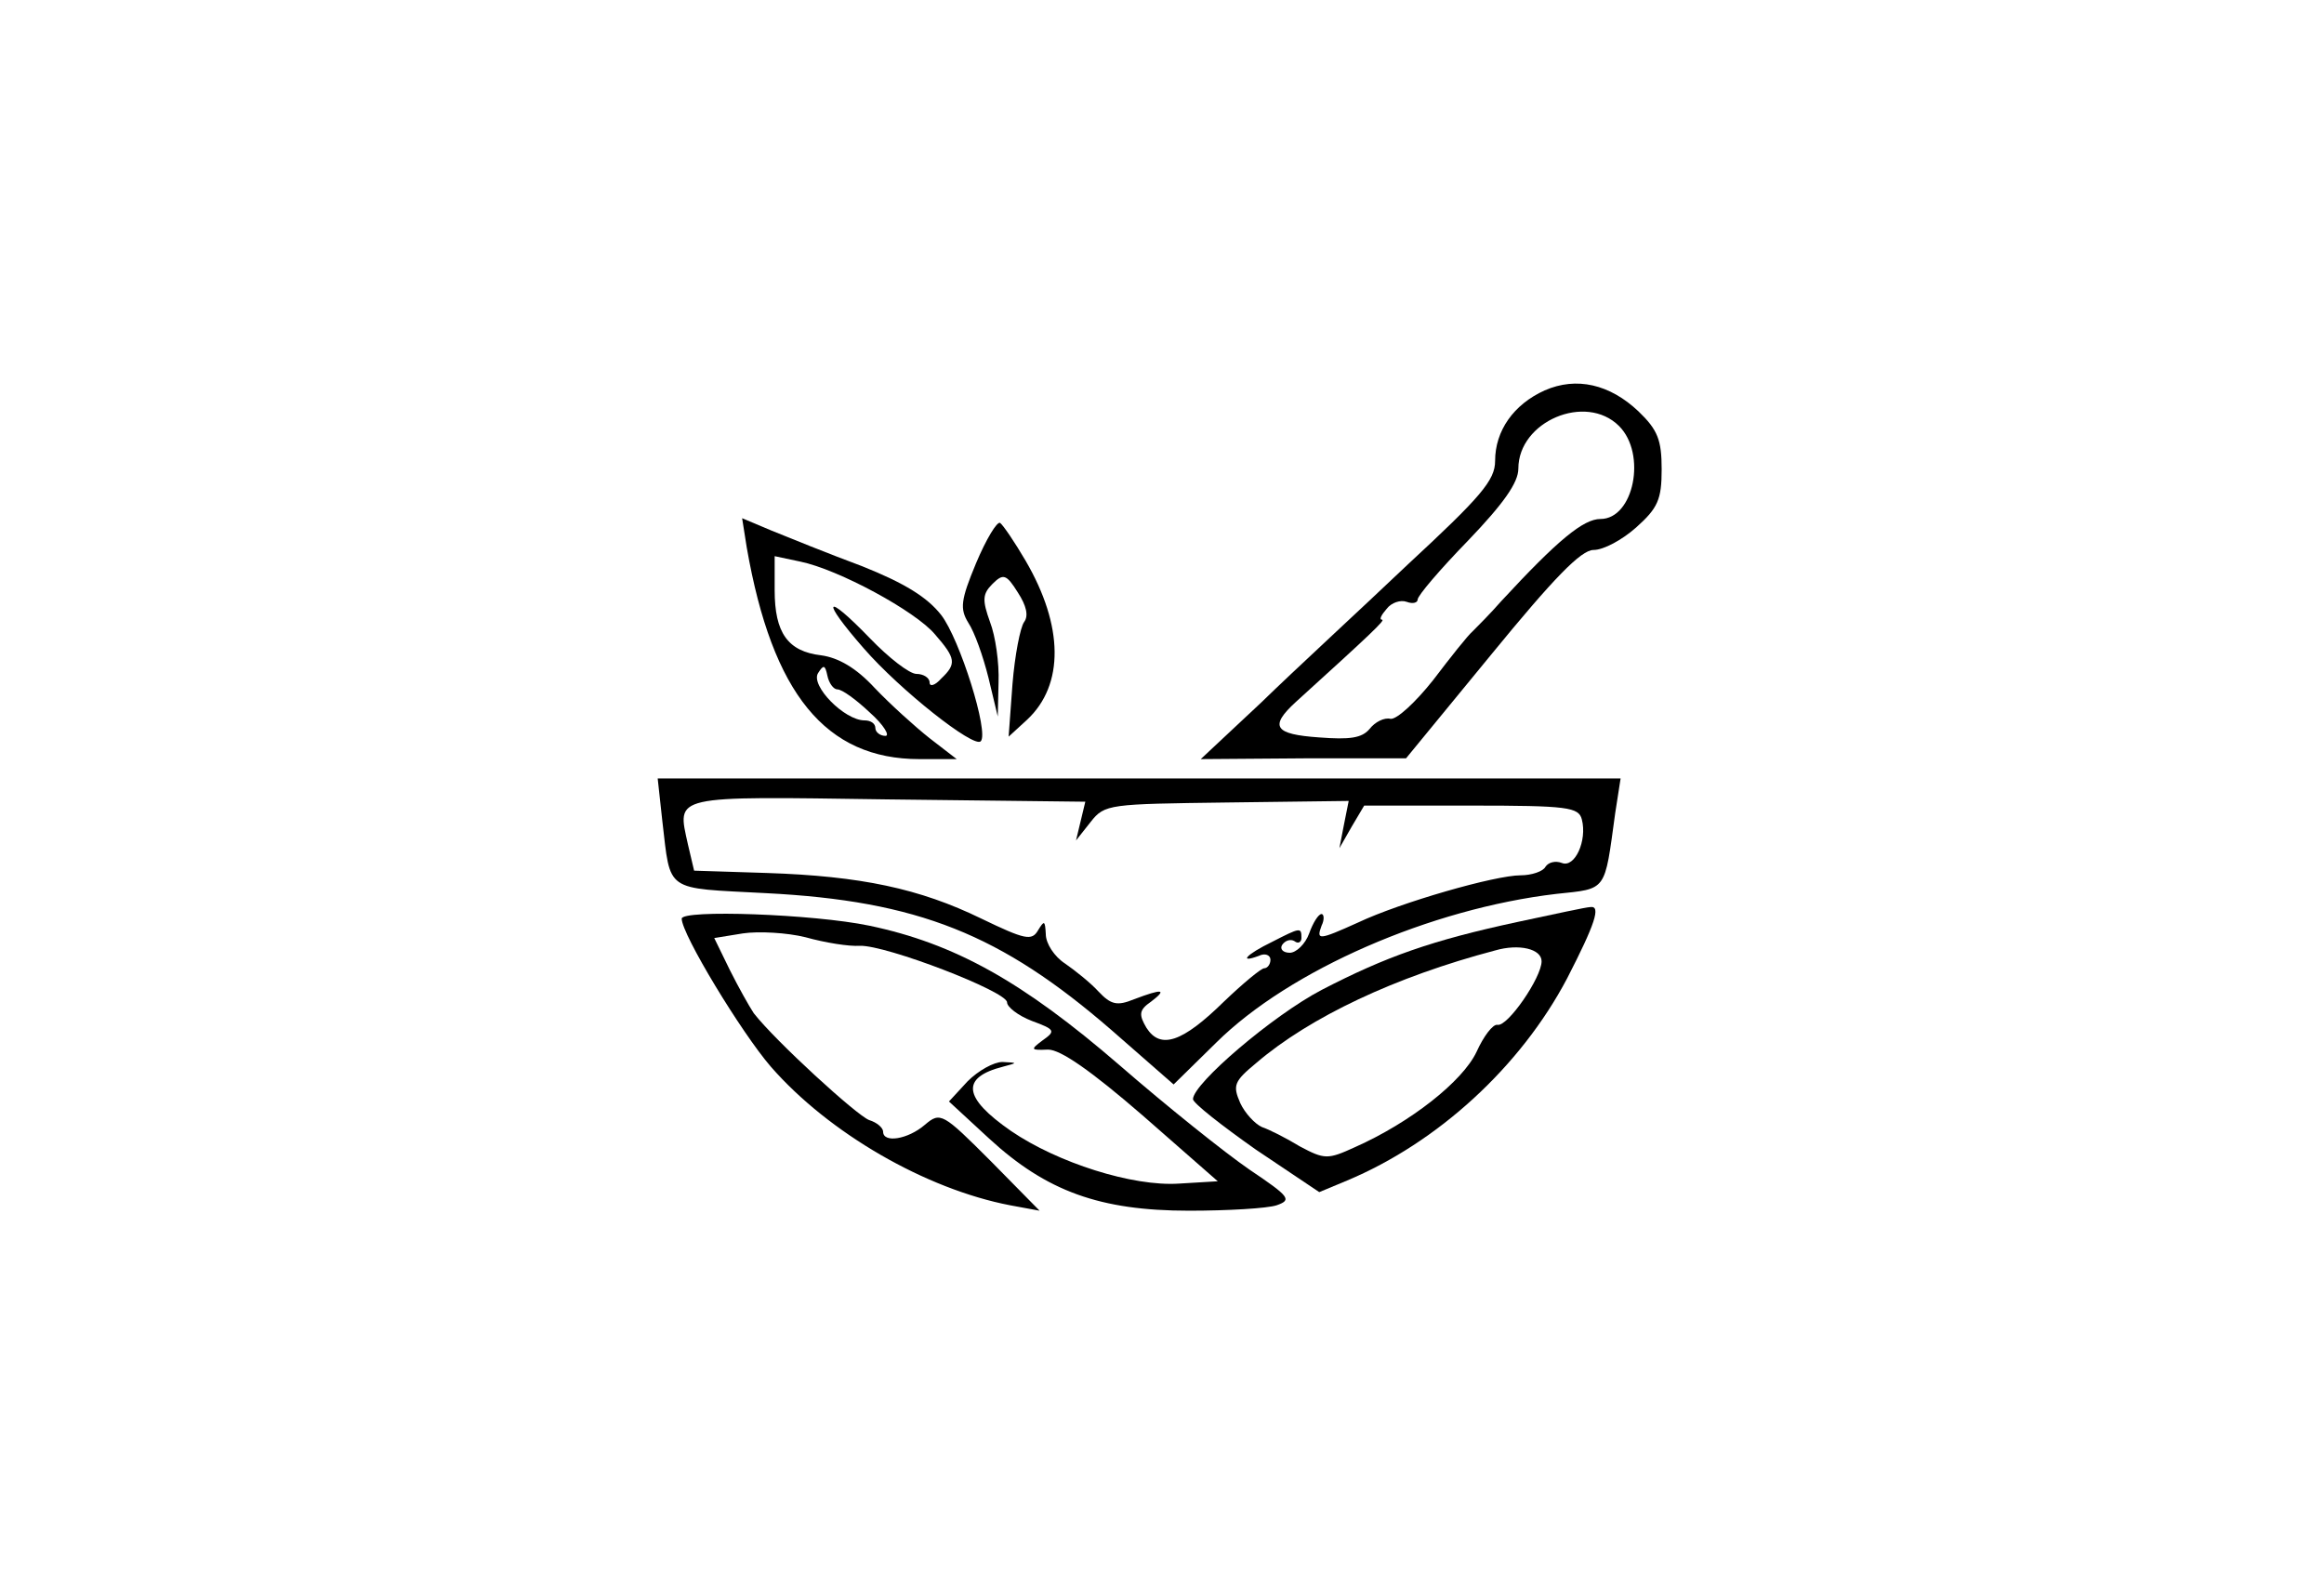 <?xml version="1.0" standalone="no"?>
<!DOCTYPE svg PUBLIC "-//W3C//DTD SVG 20010904//EN"
 "http://www.w3.org/TR/2001/REC-SVG-20010904/DTD/svg10.dtd">
<svg version="1.0" xmlns="http://www.w3.org/2000/svg"
 width="300pt" height="206pt" viewBox="0 0 300 206"
 preserveAspectRatio="xMidYMid meet">
<g transform="translate(0,206) scale(0.1,-0.1)"
fill="#000000" stroke="none">
<path d="M1994 1556 c-40 -18 -64 -52 -64 -91 0 -25 -18 -46 -113 -134 -61
-58 -147 -137 -189 -178 l-78 -73 133 1 132 0 110 134 c81 99 116 135 132 135
13 0 37 13 55 29 28 25 33 36 33 75 0 38 -5 51 -30 75 -37 35 -80 45 -121 27z
m96 -46 c36 -36 19 -120 -24 -120 -22 0 -55 -27 -128 -106 -14 -16 -31 -33
-37 -39 -6 -5 -29 -34 -51 -63 -23 -29 -47 -51 -55 -50 -8 2 -20 -4 -27 -13
-10 -12 -26 -14 -65 -11 -58 4 -65 14 -30 46 97 88 116 106 111 106 -4 0 -1 6
6 14 6 8 18 12 26 9 8 -3 14 -1 14 3 0 5 29 39 65 76 46 48 65 75 65 93 0 61
87 98 130 55z"/>
<path d="M964 1353 c33 -189 102 -273 223 -273 l48 0 -35 27 c-19 15 -51 44
-71 65 -24 26 -47 39 -69 42 -43 5 -60 29 -60 84 l0 44 33 -7 c49 -10 149 -64
174 -94 27 -31 28 -38 8 -57 -8 -9 -15 -11 -15 -5 0 6 -8 11 -17 11 -9 0 -36
21 -60 46 -59 61 -64 51 -8 -13 47 -54 142 -129 151 -120 11 11 -27 132 -51
163 -18 23 -47 41 -102 63 -43 16 -95 37 -117 46 l-38 16 6 -38z m117 -183 c6
0 24 -13 42 -30 18 -16 26 -30 20 -30 -7 0 -13 5 -13 10 0 6 -6 10 -14 10 -26
0 -70 45 -60 61 7 11 9 11 12 -3 2 -10 8 -18 13 -18z"/>
<path d="M1260 1333 c-20 -48 -21 -59 -10 -77 8 -12 19 -43 26 -71 l12 -50 1
44 c1 25 -4 60 -11 78 -10 28 -10 36 3 49 14 14 18 13 33 -11 11 -17 14 -30 8
-38 -5 -7 -12 -43 -15 -80 l-5 -68 24 22 c48 45 47 121 -2 205 -14 24 -29 46
-33 49 -4 2 -18 -21 -31 -52z"/>
<path d="M855 1000 c11 -93 2 -86 133 -93 197 -10 304 -53 447 -177 l80 -70
55 54 c95 94 277 173 439 192 66 7 62 2 76 104 l7 45 -622 0 -621 0 6 -55z
m540 0 l-6 -25 19 24 c18 23 24 23 176 25 l157 2 -6 -30 -6 -31 16 28 16 27
138 0 c125 0 139 -2 143 -18 7 -27 -9 -63 -26 -56 -8 3 -17 1 -21 -5 -3 -6
-18 -11 -32 -11 -33 0 -155 -35 -210 -61 -51 -23 -54 -23 -47 -4 4 8 3 15 0
15 -4 0 -11 -11 -16 -25 -5 -14 -17 -25 -25 -25 -9 0 -13 5 -10 10 4 6 11 8
16 5 5 -4 9 -1 9 4 0 14 -1 14 -38 -5 -33 -16 -44 -28 -17 -18 8 4 15 1 15 -5
0 -6 -4 -11 -8 -11 -4 0 -28 -20 -52 -43 -54 -53 -82 -62 -100 -34 -10 17 -10
23 6 34 21 16 15 17 -22 3 -22 -9 -30 -7 -46 10 -10 11 -30 27 -43 36 -14 9
-25 26 -25 38 -1 18 -2 18 -10 5 -8 -14 -17 -12 -73 15 -80 39 -156 55 -277
59 l-94 3 -8 34 c-14 64 -23 62 257 58 l256 -3 -6 -25z"/>
<path d="M1960 870 c-112 -24 -171 -45 -254 -88 -63 -33 -166 -121 -166 -141
0 -5 37 -34 81 -65 l82 -55 36 15 c117 49 224 147 284 261 36 70 44 94 30 92
-5 0 -46 -9 -93 -19z m30 -51 c0 -21 -44 -85 -57 -82 -6 1 -18 -15 -27 -35
-18 -38 -85 -91 -157 -123 -35 -16 -39 -16 -71 1 -18 11 -40 22 -49 25 -9 4
-22 18 -28 31 -10 23 -8 28 21 52 69 59 179 111 308 145 31 9 60 2 60 -14z"/>
<path d="M880 874 c0 -20 77 -147 115 -191 75 -86 200 -158 309 -179 l38 -7
-63 64 c-62 62 -65 64 -85 47 -22 -19 -54 -24 -54 -9 0 5 -8 12 -18 15 -16 6
-121 102 -149 138 -6 9 -20 34 -31 56 l-20 41 37 6 c20 3 57 1 81 -5 25 -7 56
-12 70 -11 34 1 190 -59 190 -73 0 -6 14 -17 32 -24 30 -11 31 -13 14 -25 -16
-12 -16 -13 7 -12 16 0 55 -27 122 -85 l97 -85 -50 -3 c-60 -4 -157 27 -217
68 -62 43 -65 69 -10 83 19 5 19 5 -1 6 -11 0 -31 -11 -45 -25 l-24 -26 52
-48 c74 -68 143 -93 258 -93 50 0 101 3 113 7 20 7 17 11 -35 46 -32 22 -107
82 -168 135 -125 108 -213 157 -323 180 -72 15 -242 21 -242 9z"/>
</g>
</svg>
